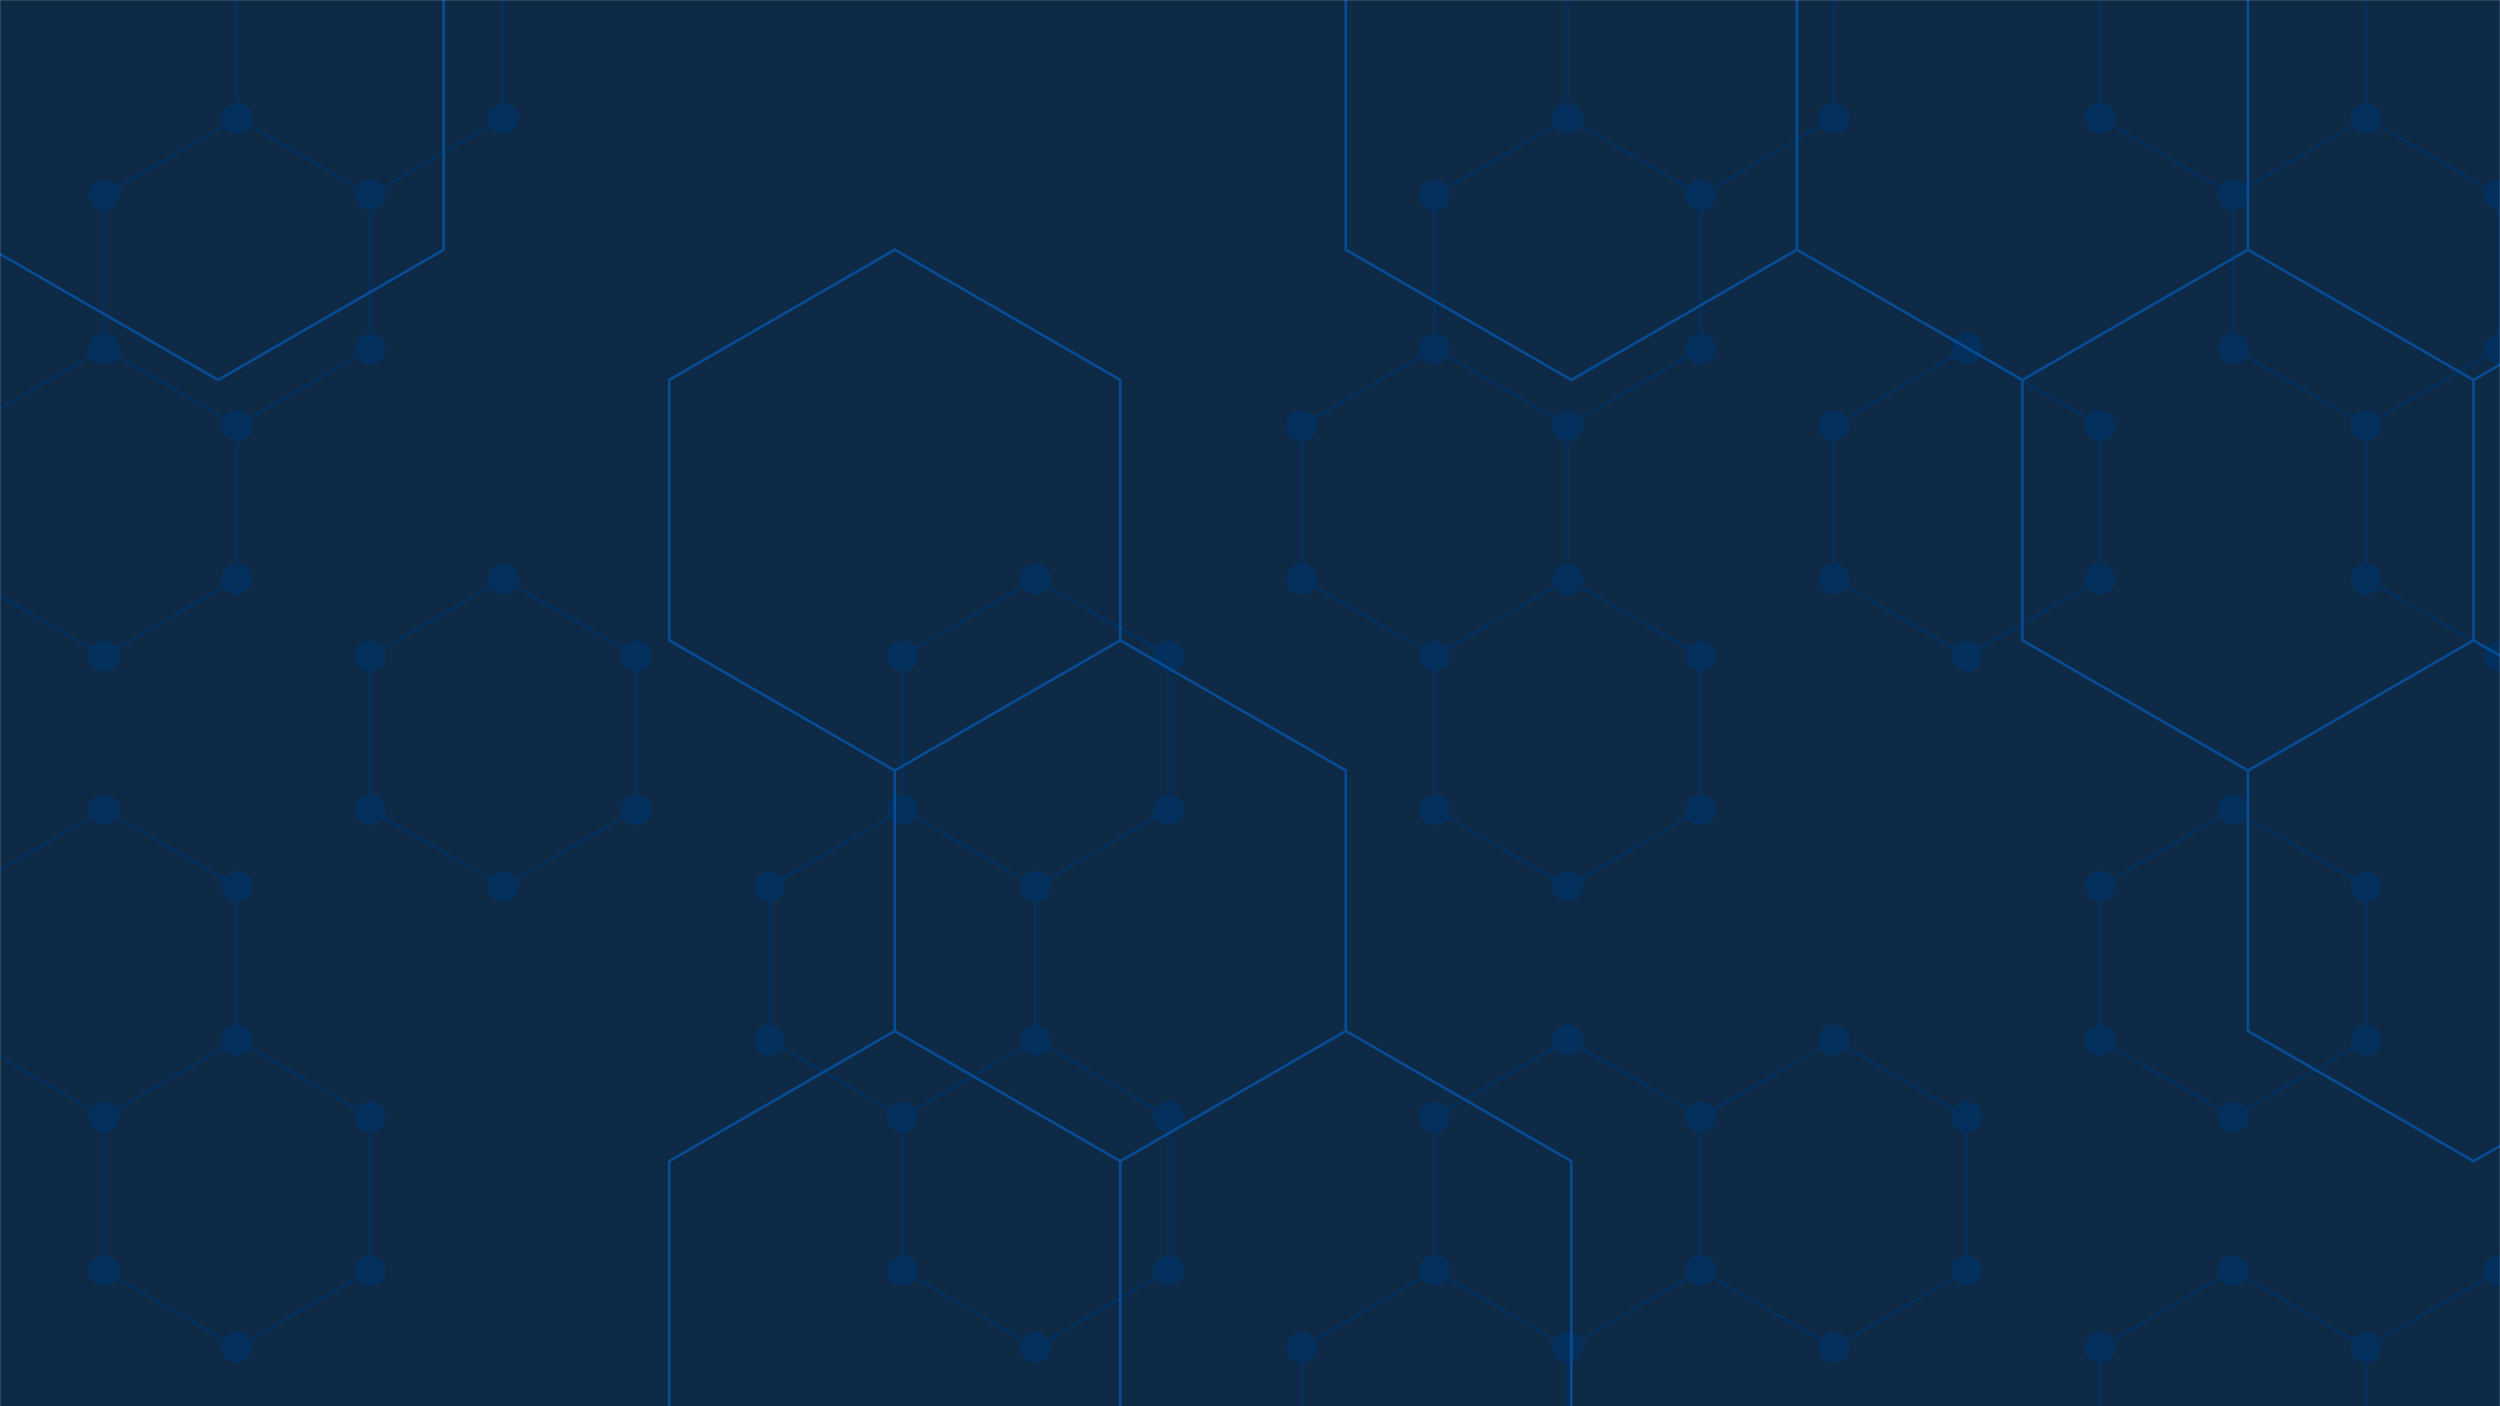 <svg xmlns="http://www.w3.org/2000/svg" version="1.1" xmlns:xlink="http://www.w3.org/1999/xlink" xmlns:svgjs="http://svgjs.com/svgjs" width="1920" height="1080" preserveAspectRatio="none" viewBox="0 0 1920 1080"><g mask="url(&quot;#SvgjsMask1000&quot;)" fill="none"><rect width="1920" height="1080" x="0" y="0" fill="#0e2a47"></rect><path d="M182.07 90.81L284.27 149.81L284.27 267.81L182.07 326.81L79.88 267.81L79.88 149.81zM79.88 267.81L182.07 326.81L182.07 444.81L79.88 503.81L-22.31 444.81L-22.31 326.81zM79.88 621.81L182.07 680.81L182.07 798.81L79.88 857.81L-22.31 798.81L-22.31 680.81zM182.07 798.81L284.27 857.81L284.27 975.81L182.07 1034.81L79.88 975.81L79.88 857.81zM284.27 -86.19L386.46 -27.19L386.46 90.81L284.27 149.81L182.07 90.81L182.07 -27.19zM386.46 444.81L488.66 503.81L488.66 621.81L386.46 680.81L284.27 621.81L284.27 503.81zM795.24 444.81L897.43 503.81L897.43 621.81L795.24 680.81L693.04 621.81L693.04 503.81zM693.04 621.81L795.24 680.81L795.24 798.81L693.04 857.81L590.85 798.81L590.85 680.81zM795.24 798.81L897.43 857.81L897.43 975.81L795.24 1034.81L693.04 975.81L693.04 857.81zM1204.01 90.81L1306.21 149.81L1306.21 267.81L1204.01 326.81L1101.82 267.81L1101.82 149.81zM1101.82 267.81L1204.01 326.81L1204.01 444.81L1101.82 503.81L999.63 444.81L999.63 326.81zM1204.01 444.81L1306.21 503.81L1306.21 621.81L1204.01 680.81L1101.82 621.81L1101.82 503.81zM1204.01 798.81L1306.21 857.81L1306.21 975.81L1204.01 1034.81L1101.82 975.81L1101.82 857.81zM1101.82 975.81L1204.01 1034.81L1204.01 1152.81L1101.82 1211.81L999.63 1152.81L999.63 1034.81zM1306.21 -86.19L1408.4 -27.19L1408.4 90.81L1306.21 149.81L1204.01 90.81L1204.01 -27.19zM1408.4 798.81L1510.59 857.81L1510.59 975.81L1408.4 1034.81L1306.21 975.81L1306.21 857.81zM1510.59 267.81L1612.79 326.81L1612.79 444.81L1510.59 503.81L1408.4 444.81L1408.4 326.81zM1714.98 -86.19L1817.18 -27.19L1817.18 90.81L1714.98 149.81L1612.79 90.81L1612.79 -27.19zM1817.18 90.81L1919.37 149.81L1919.37 267.81L1817.18 326.81L1714.98 267.81L1714.98 149.81zM1714.98 621.81L1817.18 680.81L1817.18 798.81L1714.98 857.81L1612.79 798.81L1612.79 680.81zM1714.98 975.81L1817.18 1034.81L1817.18 1152.81L1714.98 1211.81L1612.79 1152.81L1612.79 1034.81zM1919.37 -86.19L2021.56 -27.19L2021.56 90.81L1919.37 149.81L1817.18 90.81L1817.18 -27.19zM2021.56 90.81L2123.76 149.81L2123.76 267.81L2021.56 326.81L1919.37 267.81L1919.37 149.81zM1919.37 267.81L2021.56 326.81L2021.56 444.81L1919.37 503.81L1817.18 444.81L1817.18 326.81zM1919.37 975.81L2021.56 1034.81L2021.56 1152.81L1919.37 1211.81L1817.18 1152.81L1817.18 1034.81z" stroke="#03305d" stroke-width="2"></path><path d="M170.27 90.81 a11.8 11.8 0 1 0 23.6 0 a11.8 11.8 0 1 0 -23.6 0zM272.47 149.81 a11.8 11.8 0 1 0 23.6 0 a11.8 11.8 0 1 0 -23.6 0zM272.47 267.81 a11.8 11.8 0 1 0 23.6 0 a11.8 11.8 0 1 0 -23.6 0zM170.27 326.81 a11.8 11.8 0 1 0 23.6 0 a11.8 11.8 0 1 0 -23.6 0zM68.08 267.81 a11.8 11.8 0 1 0 23.6 0 a11.8 11.8 0 1 0 -23.6 0zM68.08 149.81 a11.8 11.8 0 1 0 23.6 0 a11.8 11.8 0 1 0 -23.6 0zM170.27 444.81 a11.8 11.8 0 1 0 23.6 0 a11.8 11.8 0 1 0 -23.6 0zM68.08 503.81 a11.8 11.8 0 1 0 23.6 0 a11.8 11.8 0 1 0 -23.6 0zM-34.11 444.81 a11.8 11.8 0 1 0 23.6 0 a11.8 11.8 0 1 0 -23.6 0zM-34.11 326.81 a11.8 11.8 0 1 0 23.6 0 a11.8 11.8 0 1 0 -23.6 0zM68.08 621.81 a11.8 11.8 0 1 0 23.6 0 a11.8 11.8 0 1 0 -23.6 0zM170.27 680.81 a11.8 11.8 0 1 0 23.6 0 a11.8 11.8 0 1 0 -23.6 0zM170.27 798.81 a11.8 11.8 0 1 0 23.6 0 a11.8 11.8 0 1 0 -23.6 0zM68.08 857.81 a11.8 11.8 0 1 0 23.6 0 a11.8 11.8 0 1 0 -23.6 0zM-34.11 798.81 a11.8 11.8 0 1 0 23.6 0 a11.8 11.8 0 1 0 -23.6 0zM-34.11 680.81 a11.8 11.8 0 1 0 23.6 0 a11.8 11.8 0 1 0 -23.6 0zM272.47 857.81 a11.8 11.8 0 1 0 23.6 0 a11.8 11.8 0 1 0 -23.6 0zM272.47 975.81 a11.8 11.8 0 1 0 23.6 0 a11.8 11.8 0 1 0 -23.6 0zM170.27 1034.81 a11.8 11.8 0 1 0 23.6 0 a11.8 11.8 0 1 0 -23.6 0zM68.08 975.81 a11.8 11.8 0 1 0 23.6 0 a11.8 11.8 0 1 0 -23.6 0zM272.47 -86.19 a11.8 11.8 0 1 0 23.6 0 a11.8 11.8 0 1 0 -23.6 0zM374.66 -27.19 a11.8 11.8 0 1 0 23.6 0 a11.8 11.8 0 1 0 -23.6 0zM374.66 90.81 a11.8 11.8 0 1 0 23.6 0 a11.8 11.8 0 1 0 -23.6 0zM170.27 -27.19 a11.8 11.8 0 1 0 23.6 0 a11.8 11.8 0 1 0 -23.6 0zM374.66 444.81 a11.8 11.8 0 1 0 23.6 0 a11.8 11.8 0 1 0 -23.6 0zM476.86 503.81 a11.8 11.8 0 1 0 23.6 0 a11.8 11.8 0 1 0 -23.6 0zM476.86 621.81 a11.8 11.8 0 1 0 23.6 0 a11.8 11.8 0 1 0 -23.6 0zM374.66 680.81 a11.8 11.8 0 1 0 23.6 0 a11.8 11.8 0 1 0 -23.6 0zM272.47 621.81 a11.8 11.8 0 1 0 23.6 0 a11.8 11.8 0 1 0 -23.6 0zM272.47 503.81 a11.8 11.8 0 1 0 23.6 0 a11.8 11.8 0 1 0 -23.6 0zM783.44 444.81 a11.8 11.8 0 1 0 23.6 0 a11.8 11.8 0 1 0 -23.6 0zM885.63 503.81 a11.8 11.8 0 1 0 23.6 0 a11.8 11.8 0 1 0 -23.6 0zM885.63 621.81 a11.8 11.8 0 1 0 23.6 0 a11.8 11.8 0 1 0 -23.6 0zM783.44 680.81 a11.8 11.8 0 1 0 23.6 0 a11.8 11.8 0 1 0 -23.6 0zM681.24 621.81 a11.8 11.8 0 1 0 23.6 0 a11.8 11.8 0 1 0 -23.6 0zM681.24 503.81 a11.8 11.8 0 1 0 23.6 0 a11.8 11.8 0 1 0 -23.6 0zM783.44 798.81 a11.8 11.8 0 1 0 23.6 0 a11.8 11.8 0 1 0 -23.6 0zM681.24 857.81 a11.8 11.8 0 1 0 23.6 0 a11.8 11.8 0 1 0 -23.6 0zM579.05 798.81 a11.8 11.8 0 1 0 23.6 0 a11.8 11.8 0 1 0 -23.6 0zM579.05 680.81 a11.8 11.8 0 1 0 23.6 0 a11.8 11.8 0 1 0 -23.6 0zM885.63 857.81 a11.8 11.8 0 1 0 23.6 0 a11.8 11.8 0 1 0 -23.6 0zM885.63 975.81 a11.8 11.8 0 1 0 23.6 0 a11.8 11.8 0 1 0 -23.6 0zM783.44 1034.81 a11.8 11.8 0 1 0 23.6 0 a11.8 11.8 0 1 0 -23.6 0zM681.24 975.81 a11.8 11.8 0 1 0 23.6 0 a11.8 11.8 0 1 0 -23.6 0zM1192.21 90.81 a11.8 11.8 0 1 0 23.6 0 a11.8 11.8 0 1 0 -23.6 0zM1294.41 149.81 a11.8 11.8 0 1 0 23.6 0 a11.8 11.8 0 1 0 -23.6 0zM1294.41 267.81 a11.8 11.8 0 1 0 23.6 0 a11.8 11.8 0 1 0 -23.6 0zM1192.21 326.81 a11.8 11.8 0 1 0 23.6 0 a11.8 11.8 0 1 0 -23.6 0zM1090.02 267.81 a11.8 11.8 0 1 0 23.6 0 a11.8 11.8 0 1 0 -23.6 0zM1090.02 149.81 a11.8 11.8 0 1 0 23.6 0 a11.8 11.8 0 1 0 -23.6 0zM1192.21 444.81 a11.8 11.8 0 1 0 23.6 0 a11.8 11.8 0 1 0 -23.6 0zM1090.02 503.81 a11.8 11.8 0 1 0 23.6 0 a11.8 11.8 0 1 0 -23.6 0zM987.83 444.81 a11.8 11.8 0 1 0 23.6 0 a11.8 11.8 0 1 0 -23.6 0zM987.83 326.81 a11.8 11.8 0 1 0 23.6 0 a11.8 11.8 0 1 0 -23.6 0zM1294.41 503.81 a11.8 11.8 0 1 0 23.6 0 a11.8 11.8 0 1 0 -23.6 0zM1294.41 621.81 a11.8 11.8 0 1 0 23.6 0 a11.8 11.8 0 1 0 -23.6 0zM1192.21 680.81 a11.8 11.8 0 1 0 23.6 0 a11.8 11.8 0 1 0 -23.6 0zM1090.02 621.81 a11.8 11.8 0 1 0 23.6 0 a11.8 11.8 0 1 0 -23.6 0zM1192.21 798.81 a11.8 11.8 0 1 0 23.6 0 a11.8 11.8 0 1 0 -23.6 0zM1294.41 857.81 a11.8 11.8 0 1 0 23.6 0 a11.8 11.8 0 1 0 -23.6 0zM1294.41 975.81 a11.8 11.8 0 1 0 23.6 0 a11.8 11.8 0 1 0 -23.6 0zM1192.21 1034.81 a11.8 11.8 0 1 0 23.6 0 a11.8 11.8 0 1 0 -23.6 0zM1090.02 975.81 a11.8 11.8 0 1 0 23.6 0 a11.8 11.8 0 1 0 -23.6 0zM1090.02 857.81 a11.8 11.8 0 1 0 23.6 0 a11.8 11.8 0 1 0 -23.6 0zM1192.21 1152.81 a11.8 11.8 0 1 0 23.6 0 a11.8 11.8 0 1 0 -23.6 0zM1090.02 1211.81 a11.8 11.8 0 1 0 23.6 0 a11.8 11.8 0 1 0 -23.6 0zM987.83 1152.81 a11.8 11.8 0 1 0 23.6 0 a11.8 11.8 0 1 0 -23.6 0zM987.83 1034.81 a11.8 11.8 0 1 0 23.6 0 a11.8 11.8 0 1 0 -23.6 0zM1294.41 -86.19 a11.8 11.8 0 1 0 23.6 0 a11.8 11.8 0 1 0 -23.6 0zM1396.6 -27.19 a11.8 11.8 0 1 0 23.6 0 a11.8 11.8 0 1 0 -23.6 0zM1396.6 90.81 a11.8 11.8 0 1 0 23.6 0 a11.8 11.8 0 1 0 -23.6 0zM1192.21 -27.19 a11.8 11.8 0 1 0 23.6 0 a11.8 11.8 0 1 0 -23.6 0zM1396.6 798.81 a11.8 11.8 0 1 0 23.6 0 a11.8 11.8 0 1 0 -23.6 0zM1498.79 857.81 a11.8 11.8 0 1 0 23.6 0 a11.8 11.8 0 1 0 -23.6 0zM1498.79 975.81 a11.8 11.8 0 1 0 23.6 0 a11.8 11.8 0 1 0 -23.6 0zM1396.6 1034.81 a11.8 11.8 0 1 0 23.6 0 a11.8 11.8 0 1 0 -23.6 0zM1498.79 267.81 a11.8 11.8 0 1 0 23.6 0 a11.8 11.8 0 1 0 -23.6 0zM1600.99 326.81 a11.8 11.8 0 1 0 23.6 0 a11.8 11.8 0 1 0 -23.6 0zM1600.99 444.81 a11.8 11.8 0 1 0 23.6 0 a11.8 11.8 0 1 0 -23.6 0zM1498.79 503.81 a11.8 11.8 0 1 0 23.6 0 a11.8 11.8 0 1 0 -23.6 0zM1396.6 444.81 a11.8 11.8 0 1 0 23.6 0 a11.8 11.8 0 1 0 -23.6 0zM1396.6 326.81 a11.8 11.8 0 1 0 23.6 0 a11.8 11.8 0 1 0 -23.6 0zM1703.18 -86.19 a11.8 11.8 0 1 0 23.6 0 a11.8 11.8 0 1 0 -23.6 0zM1805.38 -27.19 a11.8 11.8 0 1 0 23.6 0 a11.8 11.8 0 1 0 -23.6 0zM1805.38 90.81 a11.8 11.8 0 1 0 23.6 0 a11.8 11.8 0 1 0 -23.6 0zM1703.18 149.81 a11.8 11.8 0 1 0 23.6 0 a11.8 11.8 0 1 0 -23.6 0zM1600.99 90.81 a11.8 11.8 0 1 0 23.6 0 a11.8 11.8 0 1 0 -23.6 0zM1600.99 -27.19 a11.8 11.8 0 1 0 23.6 0 a11.8 11.8 0 1 0 -23.6 0zM1907.57 149.81 a11.8 11.8 0 1 0 23.6 0 a11.8 11.8 0 1 0 -23.6 0zM1907.57 267.81 a11.8 11.8 0 1 0 23.6 0 a11.8 11.8 0 1 0 -23.6 0zM1805.38 326.81 a11.8 11.8 0 1 0 23.6 0 a11.8 11.8 0 1 0 -23.6 0zM1703.18 267.81 a11.8 11.8 0 1 0 23.6 0 a11.8 11.8 0 1 0 -23.6 0zM1703.18 621.81 a11.8 11.8 0 1 0 23.6 0 a11.8 11.8 0 1 0 -23.6 0zM1805.38 680.81 a11.8 11.8 0 1 0 23.6 0 a11.8 11.8 0 1 0 -23.6 0zM1805.38 798.81 a11.8 11.8 0 1 0 23.6 0 a11.8 11.8 0 1 0 -23.6 0zM1703.18 857.81 a11.8 11.8 0 1 0 23.6 0 a11.8 11.8 0 1 0 -23.6 0zM1600.99 798.81 a11.8 11.8 0 1 0 23.6 0 a11.8 11.8 0 1 0 -23.6 0zM1600.99 680.81 a11.8 11.8 0 1 0 23.6 0 a11.8 11.8 0 1 0 -23.6 0zM1703.18 975.81 a11.8 11.8 0 1 0 23.6 0 a11.8 11.8 0 1 0 -23.6 0zM1805.38 1034.81 a11.8 11.8 0 1 0 23.6 0 a11.8 11.8 0 1 0 -23.6 0zM1805.38 1152.81 a11.8 11.8 0 1 0 23.6 0 a11.8 11.8 0 1 0 -23.6 0zM1703.18 1211.81 a11.8 11.8 0 1 0 23.6 0 a11.8 11.8 0 1 0 -23.6 0zM1600.99 1152.81 a11.8 11.8 0 1 0 23.6 0 a11.8 11.8 0 1 0 -23.6 0zM1600.99 1034.81 a11.8 11.8 0 1 0 23.6 0 a11.8 11.8 0 1 0 -23.6 0zM1907.57 -86.19 a11.8 11.8 0 1 0 23.6 0 a11.8 11.8 0 1 0 -23.6 0zM2009.76 -27.19 a11.8 11.8 0 1 0 23.6 0 a11.8 11.8 0 1 0 -23.6 0zM2009.76 90.81 a11.8 11.8 0 1 0 23.6 0 a11.8 11.8 0 1 0 -23.6 0zM2111.96 149.81 a11.8 11.8 0 1 0 23.6 0 a11.8 11.8 0 1 0 -23.6 0zM2111.96 267.81 a11.8 11.8 0 1 0 23.6 0 a11.8 11.8 0 1 0 -23.6 0zM2009.76 326.81 a11.8 11.8 0 1 0 23.6 0 a11.8 11.8 0 1 0 -23.6 0zM2009.76 444.81 a11.8 11.8 0 1 0 23.6 0 a11.8 11.8 0 1 0 -23.6 0zM1907.57 503.81 a11.8 11.8 0 1 0 23.6 0 a11.8 11.8 0 1 0 -23.6 0zM1805.38 444.81 a11.8 11.8 0 1 0 23.6 0 a11.8 11.8 0 1 0 -23.6 0zM1907.57 975.81 a11.8 11.8 0 1 0 23.6 0 a11.8 11.8 0 1 0 -23.6 0zM2009.76 1034.81 a11.8 11.8 0 1 0 23.6 0 a11.8 11.8 0 1 0 -23.6 0zM2009.76 1152.81 a11.8 11.8 0 1 0 23.6 0 a11.8 11.8 0 1 0 -23.6 0zM1907.57 1211.81 a11.8 11.8 0 1 0 23.6 0 a11.8 11.8 0 1 0 -23.6 0z" fill="#03305d"></path><path d="M167.52 -108.21L340.73 -8.21L340.73 191.79L167.52 291.79L-5.69 191.79L-5.69 -8.21zM167.52 1091.79L340.73 1191.79L340.73 1391.79L167.52 1491.79L-5.69 1391.79L-5.69 1191.79zM687.15 191.79L860.36 291.79L860.36 491.79L687.15 591.79L513.94 491.79L513.94 291.79zM687.15 791.79L860.36 891.79L860.36 1091.79L687.15 1191.79L513.94 1091.79L513.94 891.79zM513.94 1091.79L687.15 1191.79L687.15 1391.79L513.94 1491.79L340.73 1391.79L340.73 1191.79zM860.36 491.79L1033.57 591.79L1033.57 791.79L860.36 891.79L687.15 791.79L687.15 591.79zM1033.57 791.79L1206.78 891.79L1206.78 1091.79L1033.57 1191.79L860.36 1091.79L860.36 891.79zM1206.78 -108.21L1379.99 -8.21L1379.99 191.79L1206.78 291.79L1033.57 191.79L1033.57 -8.21zM1553.2 -108.21L1726.41 -8.21L1726.41 191.79L1553.2 291.79L1379.99 191.79L1379.99 -8.21zM1726.41 191.79L1899.62 291.79L1899.62 491.79L1726.41 591.79L1553.2 491.79L1553.2 291.79zM1553.2 1091.79L1726.41 1191.79L1726.41 1391.79L1553.2 1491.79L1379.99 1391.79L1379.99 1191.79zM1899.62 -108.21L2072.83 -8.21L2072.83 191.79L1899.62 291.79L1726.41 191.79L1726.41 -8.21zM2072.83 191.79L2246.04 291.79L2246.04 491.79L2072.83 591.79L1899.62 491.79L1899.62 291.79zM1899.62 491.79L2072.83 591.79L2072.83 791.79L1899.62 891.79L1726.41 791.79L1726.41 591.79z" stroke="rgba(6, 80, 156, 0.93)" stroke-width="2"></path></g><defs><mask id="SvgjsMask1000"><rect width="1920" height="1080" fill="#ffffff"></rect></mask></defs></svg>